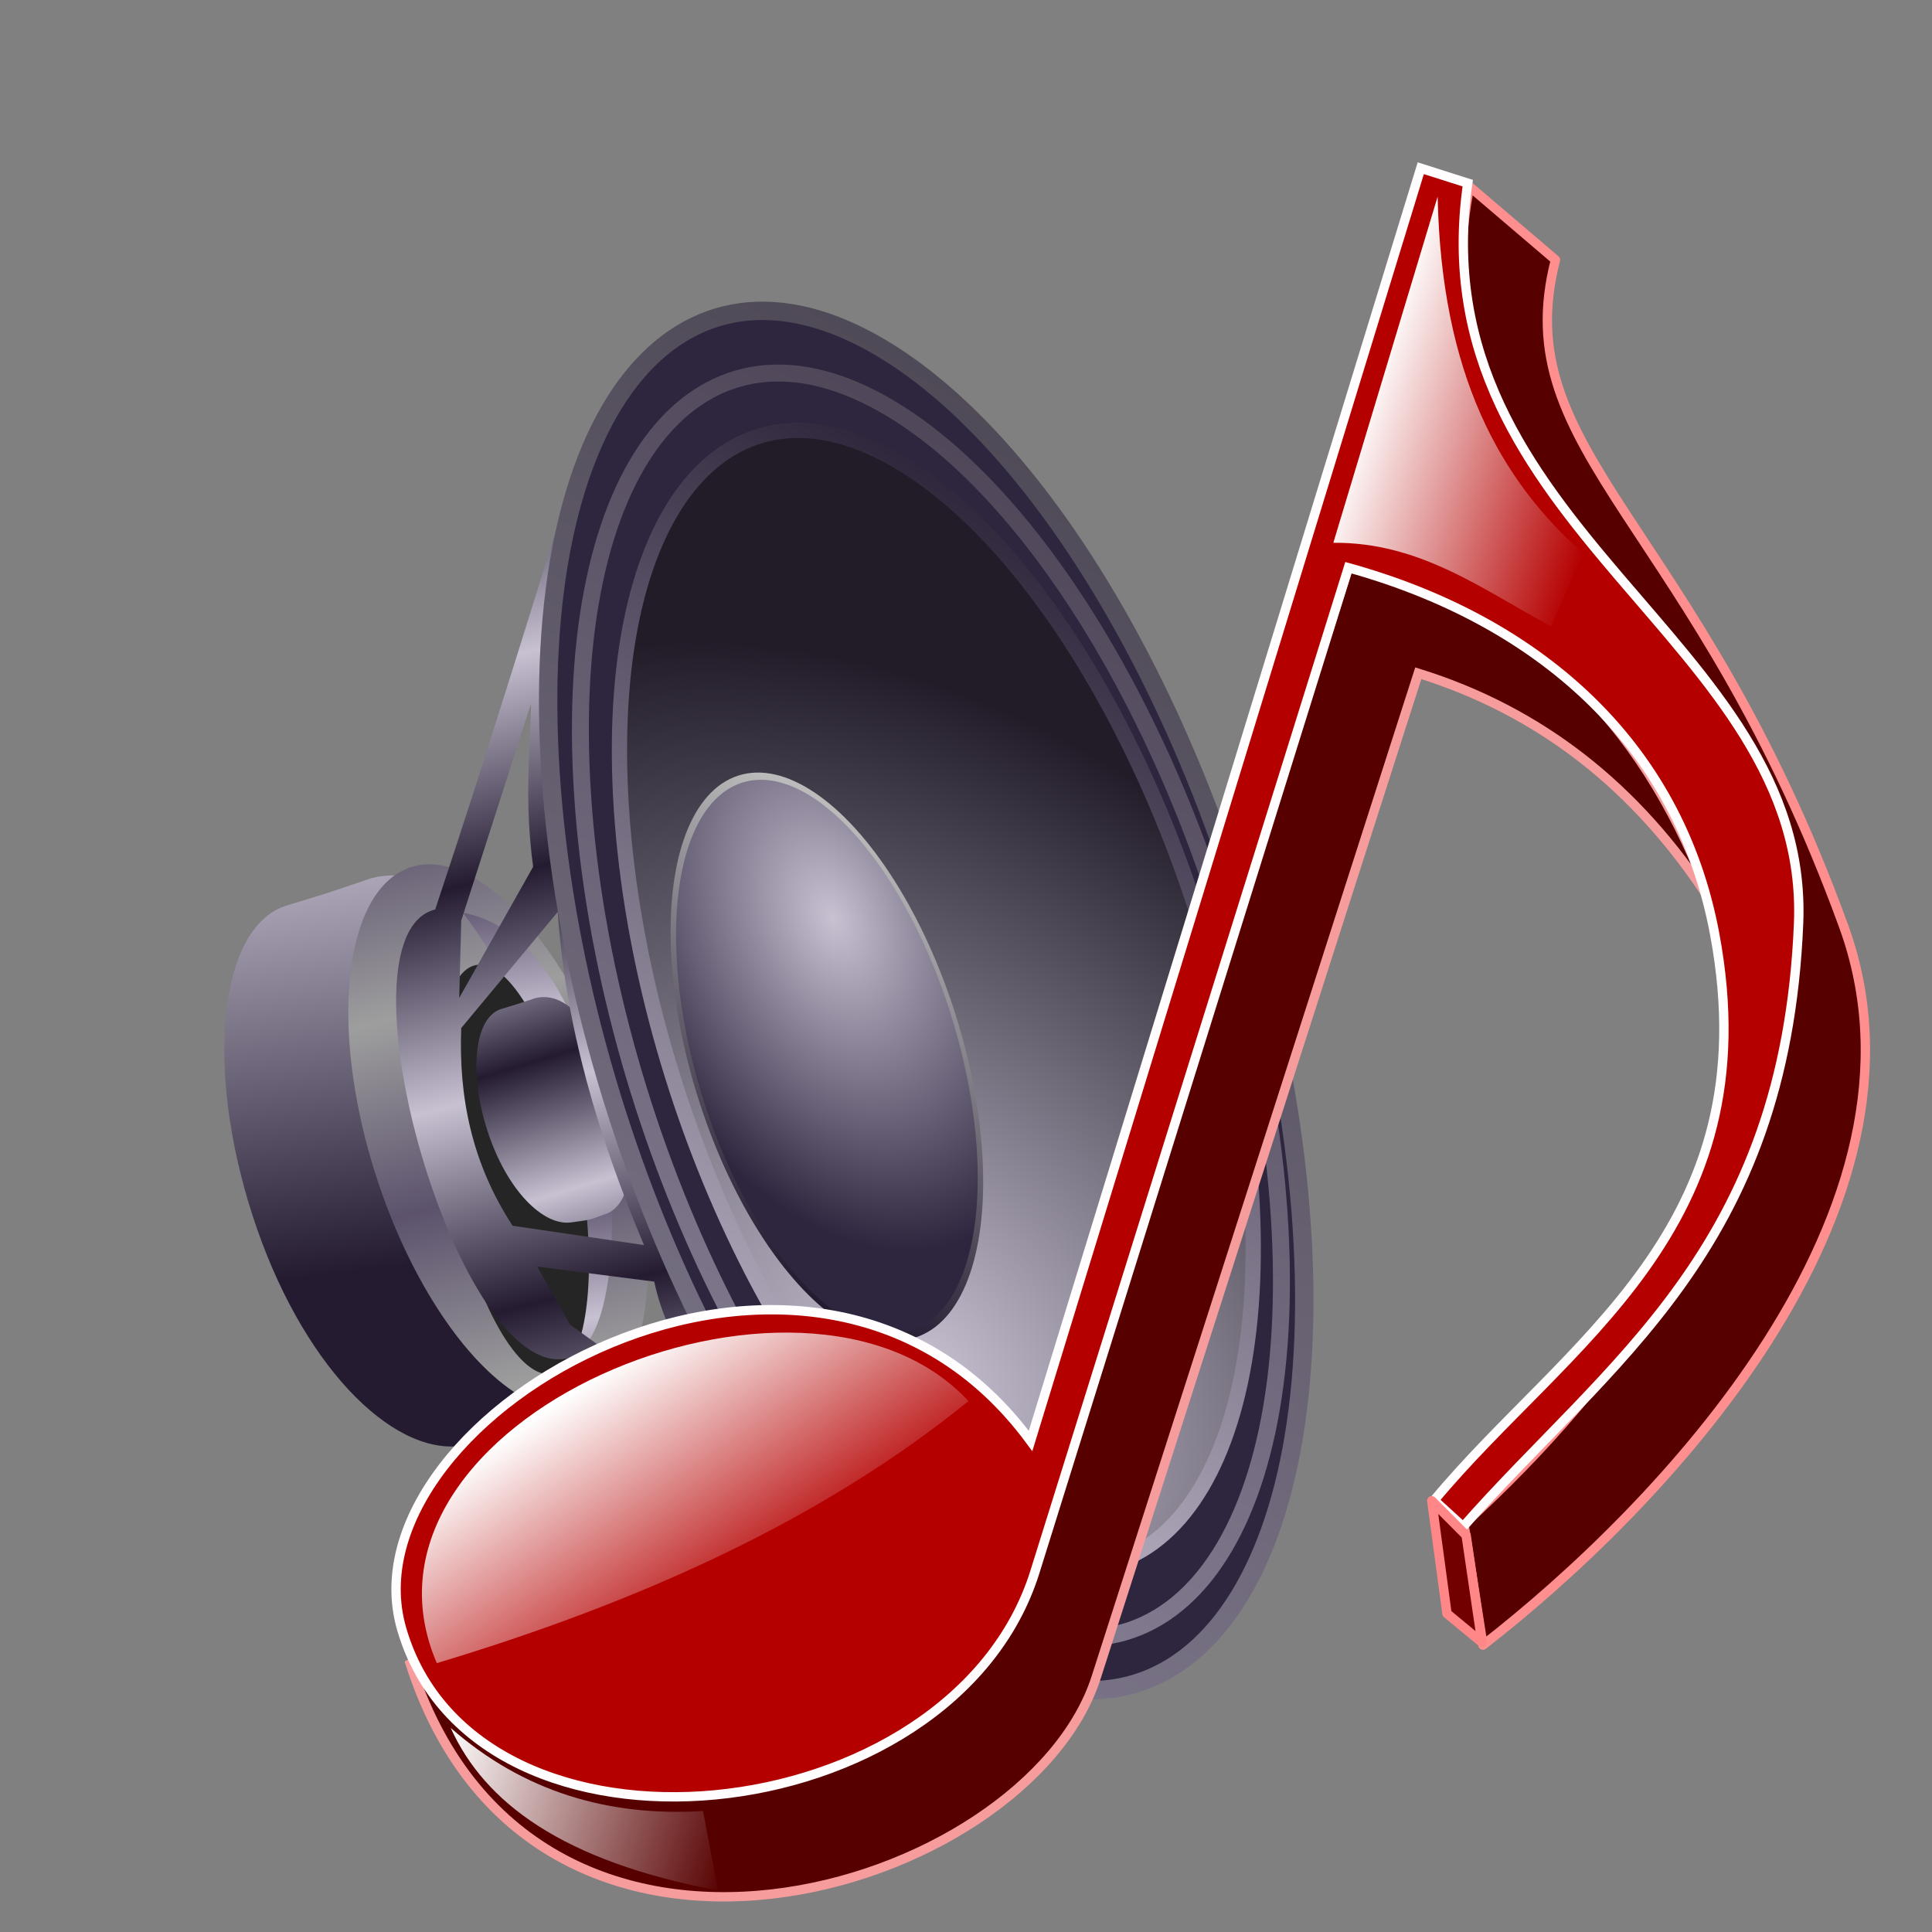 <?xml version="1.0" encoding="UTF-8" standalone="no"?>
<!-- Created with Inkscape (http://www.inkscape.org/) -->

<svg
   xmlns:dc="http://purl.org/dc/elements/1.1/"
   xmlns:cc="http://creativecommons.org/ns#"
   xmlns:rdf="http://www.w3.org/1999/02/22-rdf-syntax-ns#"
   xmlns:svg="http://www.w3.org/2000/svg"
   xmlns="http://www.w3.org/2000/svg"
   xmlns:xlink="http://www.w3.org/1999/xlink"
   xmlns:sodipodi="http://sodipodi.sourceforge.net/DTD/sodipodi-0.dtd"
   xmlns:inkscape="http://www.inkscape.org/namespaces/inkscape"
   id="svg2"
   sodipodi:version="0.32"
   inkscape:version="0.92.5 (2060ec1f9f, 2020-04-08)"
   width="256"
   height="256"
   version="1.0"
   sodipodi:docname="gmpc.svg">
  <rect width="100%" height="100%" fill="#808080" stroke="none"/>
  <defs
     id="defs5">
    <linearGradient
       inkscape:collect="always"
       id="linearGradient877">
      <stop
         style="stop-color:#241b31;stop-opacity:1;"
         offset="0"
         id="stop873" />
      <stop
         style="stop-color:#bbbbbb;stop-opacity:1"
         offset="1"
         id="stop875" />
    </linearGradient>
    <linearGradient
       inkscape:collect="always"
       id="linearGradient869">
      <stop
         style="stop-color:#5c526d;stop-opacity:1;"
         offset="0"
         id="stop865" />
      <stop
         style="stop-color:#9e9e9e;stop-opacity:1"
         offset="1"
         id="stop867" />
    </linearGradient>
    <linearGradient
       id="linearGradient863"
       inkscape:collect="always">
      <stop
         id="stop859"
         offset="0"
         style="stop-color:#c7c1d2;stop-opacity:1" />
      <stop
         id="stop861"
         offset="1"
         style="stop-color:#211c28;stop-opacity:1" />
    </linearGradient>
    <linearGradient
       inkscape:collect="always"
       id="linearGradient2812">
      <stop
         style="stop-color:#8a8298;stop-opacity:1"
         offset="0"
         id="stop2814" />
      <stop
         style="stop-color:#4b4354;stop-opacity:1"
         offset="1"
         id="stop2816" />
    </linearGradient>
    <linearGradient
       inkscape:collect="always"
       id="linearGradient2806">
      <stop
         style="stop-color:#7f788d;stop-opacity:1"
         offset="0"
         id="stop2808" />
      <stop
         style="stop-color:#4c4753;stop-opacity:1"
         offset="1"
         id="stop2810" />
    </linearGradient>
    <linearGradient
       inkscape:collect="always"
       id="linearGradient2786">
      <stop
         style="stop-color:#c7c1d2;stop-opacity:1;"
         offset="0"
         id="stop2788" />
      <stop
         style="stop-color:#2e253e;stop-opacity:1"
         offset="1"
         id="stop2790" />
    </linearGradient>
    <linearGradient
       id="linearGradient2778"
       inkscape:collect="always">
      <stop
         id="stop2780"
         offset="0"
         style="stop-color:#c7c1d2;stop-opacity:1" />
      <stop
         id="stop2782"
         offset="1"
         style="stop-color:#241b31;stop-opacity:1" />
    </linearGradient>
    <linearGradient
       inkscape:collect="always"
       id="linearGradient2762">
      <stop
         style="stop-color:#c7c1d2;stop-opacity:1"
         offset="0"
         id="stop2764" />
      <stop
         style="stop-color:#433855;stop-opacity:1"
         offset="1"
         id="stop2766" />
    </linearGradient>
    <linearGradient
       inkscape:collect="always"
       xlink:href="#linearGradient2778"
       id="linearGradient2776"
       x1="189.868"
       y1="183.363"
       x2="189.868"
       y2="8.614"
       gradientUnits="userSpaceOnUse"
       gradientTransform="matrix(0.724,0.435,8.251129e-2,1.245,27.3,-72.338)" />
    <radialGradient
       inkscape:collect="always"
       xlink:href="#linearGradient2786"
       id="radialGradient2792"
       cx="94.758"
       cy="81.711"
       fx="94.758"
       fy="81.711"
       r="28.001"
       gradientTransform="matrix(-1.6,0.573,-0.385,-1.075,277.862,115.639)"
       gradientUnits="userSpaceOnUse" />
    <linearGradient
       inkscape:collect="always"
       xlink:href="#linearGradient2812"
       id="linearGradient2798"
       gradientUnits="userSpaceOnUse"
       gradientTransform="matrix(0.8,0.482,9.175796e-2,1.385,12.843,-94.012)"
       x1="189.868"
       y1="183.363"
       x2="189.868"
       y2="8.614" />
    <linearGradient
       inkscape:collect="always"
       xlink:href="#linearGradient2806"
       id="linearGradient2802"
       gradientUnits="userSpaceOnUse"
       gradientTransform="matrix(0.863,0.519,0.1,1.512,0.715,-112.784)"
       x1="189.868"
       y1="183.363"
       x2="188.513"
       y2="11.275" />
    <radialGradient
       inkscape:collect="always"
       xlink:href="#linearGradient2762"
       id="radialGradient2804"
       cx="278.144"
       cy="139.167"
       fx="278.144"
       fy="139.167"
       r="72.902"
       gradientTransform="matrix(1.571,0.156,0.353,1.644,-319.33,-91.427)"
       gradientUnits="userSpaceOnUse" />
    <linearGradient
       inkscape:collect="always"
       xlink:href="#linearGradient2806"
       id="linearGradient1894"
       gradientUnits="userSpaceOnUse"
       gradientTransform="matrix(0.863,0.519,0.1,1.512,-4.125,-110.848)"
       x1="189.868"
       y1="183.363"
       x2="188.513"
       y2="11.275" />
    <linearGradient
       inkscape:collect="always"
       xlink:href="#linearGradient2778"
       id="linearGradient2791"
       x1="95.771"
       y1="30.472"
       x2="104.513"
       y2="206.397"
       gradientUnits="userSpaceOnUse" />
    <linearGradient
       inkscape:collect="always"
       xlink:href="#linearGradient2778"
       id="linearGradient2815"
       x1="59.674"
       y1="90.591"
       x2="66.114"
       y2="167.536"
       gradientUnits="userSpaceOnUse" />
    <linearGradient
       inkscape:collect="always"
       xlink:href="#linearGradient2778"
       id="linearGradient1909"
       gradientUnits="userSpaceOnUse"
       x1="59.674"
       y1="90.591"
       x2="66.114"
       y2="167.536"
       gradientTransform="matrix(0.805,-0.035,0.035,0.805,-153.177,38.14)" />
    <linearGradient
       inkscape:collect="always"
       xlink:href="#linearGradient2778"
       id="linearGradient1911"
       gradientUnits="userSpaceOnUse"
       x1="88.859"
       y1="138.458"
       x2="97.026"
       y2="172.705"
       gradientTransform="matrix(0.761,0,0,0.797,-156.865,38.429)"
       spreadMethod="reflect" />
    <linearGradient
       inkscape:collect="always"
       xlink:href="#linearGradient2806"
       id="linearGradient1913"
       gradientUnits="userSpaceOnUse"
       gradientTransform="matrix(0.695,0.418,0.081,1.218,-165.234,-51.218)"
       x1="189.868"
       y1="183.363"
       x2="188.513"
       y2="11.275" />
    <linearGradient
       inkscape:collect="always"
       xlink:href="#linearGradient2812"
       id="linearGradient1917"
       gradientUnits="userSpaceOnUse"
       gradientTransform="matrix(0.645,0.388,0.074,1.116,-155.043,-35.565)"
       x1="189.868"
       y1="183.363"
       x2="189.868"
       y2="8.614" />
    <radialGradient
       inkscape:collect="always"
       xlink:href="#linearGradient863"
       id="radialGradient1919"
       gradientUnits="userSpaceOnUse"
       gradientTransform="matrix(1.266,0.126,0.285,1.325,-421.977,-34.642)"
       cx="273.555"
       cy="140.829"
       fx="273.555"
       fy="140.829"
       r="72.902" />
    <linearGradient
       inkscape:collect="always"
       xlink:href="#linearGradient2778"
       id="linearGradient1921"
       gradientUnits="userSpaceOnUse"
       gradientTransform="matrix(0.583,0.351,0.066,1.003,-142.699,-19.263)"
       x1="189.868"
       y1="183.363"
       x2="189.868"
       y2="8.614" />
    <radialGradient
       inkscape:collect="always"
       xlink:href="#linearGradient2786"
       id="radialGradient1923"
       gradientUnits="userSpaceOnUse"
       gradientTransform="matrix(-1.38,0.747,-0.332,-1.4,90.181,205.605)"
       cx="94.758"
       cy="81.711"
       fx="94.758"
       fy="81.711"
       r="28.001" />
    <linearGradient
       inkscape:collect="always"
       xlink:href="#linearGradient869"
       id="linearGradient871"
       x1="32.794"
       y1="178.071"
       x2="34.89"
       y2="146.396"
       gradientUnits="userSpaceOnUse"
       spreadMethod="reflect"
       gradientTransform="matrix(0.806,0,0,0.806,-162.987,-17.221)" />
    <linearGradient
       inkscape:collect="always"
       xlink:href="#linearGradient877"
       id="linearGradient879"
       x1="156.618"
       y1="91.619"
       x2="152.473"
       y2="16.754"
       gradientUnits="userSpaceOnUse"
       gradientTransform="matrix(0.892,0,0,0.913,-213.554,132.469)" />
    <linearGradient
       id="linearGradient891"
       inkscape:collect="always">
      <stop
         id="stop887"
         offset="0"
         style="stop-color:#ffffff;stop-opacity:1" />
      <stop
         id="stop889"
         offset="1"
         style="stop-color:#ffffff;stop-opacity:0" />
    </linearGradient>
    <linearGradient
       gradientTransform="matrix(1.181,0.376,-0.376,1.181,65.486,-60.109)"
       gradientUnits="userSpaceOnUse"
       y2="274.819"
       x2="50.615"
       y1="269.939"
       x1="44.43"
       id="linearGradient893"
       xlink:href="#linearGradient891"
       inkscape:collect="always" />
    <linearGradient
       gradientTransform="matrix(1.181,0.376,-0.376,1.181,65.486,-60.109)"
       gradientUnits="userSpaceOnUse"
       y2="236.58"
       x2="63.656"
       y1="236.58"
       x1="56.409"
       id="linearGradient903"
       xlink:href="#linearGradient891"
       inkscape:collect="always" />
    <linearGradient
       gradientTransform="matrix(1.181,0.376,-0.376,1.181,65.486,-60.109)"
       gradientUnits="userSpaceOnUse"
       y2="282.199"
       x2="51.924"
       y1="282.199"
       x1="43.037"
       id="linearGradient913"
       xlink:href="#linearGradient891"
       inkscape:collect="always" />
    <linearGradient
       inkscape:collect="always"
       xlink:href="#linearGradient2762"
       id="linearGradient909"
       x1="-77.174"
       y1="178.682"
       x2="-79.879"
       y2="158.524"
       gradientUnits="userSpaceOnUse"
       spreadMethod="reflect" />
    <linearGradient
       inkscape:collect="always"
       xlink:href="#linearGradient2778"
       id="linearGradient921"
       gradientUnits="userSpaceOnUse"
       gradientTransform="matrix(0.321,-0.014,0.014,0.318,-104.522,103.978)"
       x1="65.516"
       y1="184.123"
       x2="51.562"
       y2="130.685"
       spreadMethod="reflect" />
  </defs>
  <sodipodi:namedview
     inkscape:window-height="1056"
     inkscape:window-width="1920"
     inkscape:pageshadow="2"
     inkscape:pageopacity="0"
     guidetolerance="10.0"
     gridtolerance="10.0"
     objecttolerance="10.0"
     borderopacity="1.0"
     bordercolor="#666666"
     pagecolor="#ff0000"
     id="base"
     width="256px"
     height="256px"
     inkscape:zoom="3.4726562"
     inkscape:cx="128"
     inkscape:cy="128"
     inkscape:window-x="0"
     inkscape:window-y="0"
     inkscape:current-layer="svg2"
     showgrid="false"
     inkscape:snap-to-guides="false"
     inkscape:snap-grids="false"
     inkscape:snap-others="false"
     inkscape:object-nodes="false"
     inkscape:snap-nodes="false"
     inkscape:snap-global="false"
     inkscape:window-maximized="1" />
  <g
     id="g933"
     transform="translate(157.516,-4.319)">
    <path
       sodipodi:nodetypes="cssssss"
       id="path2797"
       d="m -108.337,120.689 c -5.235,1.784 -5.026,1.754 -11.148,3.603 -8.962,2.707 -10.968,21.258 -4.588,41.023 6.38,19.765 18.421,31.833 27.7,30.589 7.657,-1.027 5.863,-0.866 11.571,-2.841 8.848,-3.061 10.969,-21.233 4.589,-40.998 -3.96,-9.601 -13.166,-35.158 -28.124,-31.376 z"
       style="opacity:1;fill:url(#linearGradient1909);fill-opacity:1;stroke:#261c8b;stroke-width:0;stroke-linecap:round;stroke-linejoin:round;stroke-miterlimit:4;stroke-dasharray:none;stroke-opacity:1"
       inkscape:connector-curvature="0" />
    <ellipse
       transform="rotate(-17.89)"
       id="path2793"
       style="opacity:1;fill:url(#linearGradient871);fill-opacity:1;stroke:#261c8b;stroke-width:0;stroke-linecap:round;stroke-linejoin:round;stroke-miterlimit:4;stroke-dasharray:none;stroke-opacity:1"
       cx="-134.711"
       cy="119.424"
       rx="16.961"
       ry="37.626" />
    <path
       sodipodi:nodetypes="ccc"
       inkscape:connector-curvature="0"
       id="path901"
       d="m -96.18,125.264 c 21.469,3.936 23.88,54.809 14.686,58.457 -0.968,-20.179 -1.067,-40.511 -14.686,-58.457 z"
       style="fill:url(#linearGradient909);fill-opacity:1;stroke:none;stroke-width:1px;stroke-linecap:butt;stroke-linejoin:miter;stroke-opacity:1" />
    <ellipse
       ry="27.446"
       rx="8.959"
       cy="107.407"
       cx="-124.381"
       style="opacity:1;fill:#252525;fill-opacity:1;stroke:#261c8b;stroke-width:0;stroke-linecap:round;stroke-linejoin:round;stroke-miterlimit:4;stroke-dasharray:none;stroke-opacity:1"
       id="ellipse911"
       transform="matrix(0.9,-0.436,0.21,0.978,0,0)" />
    <path
       inkscape:connector-curvature="0"
       style="opacity:1;fill:url(#linearGradient921);fill-opacity:1;stroke:#261c8b;stroke-width:0;stroke-linecap:round;stroke-linejoin:round;stroke-miterlimit:4;stroke-dasharray:none;stroke-opacity:1"
       d="m -86.627,136.586 c -2.089,0.705 -2.006,0.693 -4.449,1.423 -3.577,1.069 -4.377,8.397 -1.831,16.205 2.546,7.807 7.351,12.574 11.054,12.083 3.056,-0.406 2.34,-0.342 4.618,-1.122 3.531,-1.209 4.378,-8.387 1.831,-16.195 -1.58,-3.793 -5.254,-13.888 -11.224,-12.394 z"
       id="path919"
       sodipodi:nodetypes="cssssss" />
    <path
       inkscape:connector-curvature="0"
       id="path1896"
       d="m -80.243,63.111 c -7.509,23.915 -11.794,38.174 -19.606,61.72 -14.009,3.48 3.279,63.62 17.813,59.388 20.807,16.169 25.514,20.168 45.998,35.075 z m -6.903,34.416 c -0.144,6.847 -0.915,12.707 0.273,21.645 l -9.795,17.374 0.271,-10.254 z m 3.537,27.628 c 0.998,15.136 5.362,29.766 11.426,44.144 l -17.412,-2.563 c -5.438,-8.319 -7.157,-17.125 -6.802,-26.202 z m -2.722,46.994 15.508,1.994 c 1.678,8.117 7.353,15.397 12.515,22.785 l -23.67,-17.088 z"
       style="fill:url(#linearGradient1911);fill-opacity:1;fill-rule:evenodd;stroke:none;stroke-width:0.779px;stroke-linecap:butt;stroke-linejoin:miter;stroke-opacity:1" />
    <path
       style="fill:#2e253e;fill-opacity:1;stroke:url(#linearGradient1913);stroke-width:2.435;stroke-linecap:round;stroke-linejoin:round;stroke-miterlimit:4;stroke-dasharray:none;stroke-opacity:1"
       d="m 14.975,166.838 c 3.158,47.651 -16.574,72.91 -44.043,56.381 -27.469,-16.529 -52.326,-68.618 -55.483,-116.269 -3.158,-47.651 16.574,-72.91 44.043,-56.381 27.469,16.529 52.326,68.618 55.483,116.269 z"
       id="path1892"
       sodipodi:nodetypes="ccccc"
       inkscape:connector-curvature="0" />
    <path
       style="fill:#2e253e;fill-opacity:1;stroke:url(#linearGradient1917);stroke-width:2.244;stroke-linecap:round;stroke-linejoin:round;stroke-miterlimit:4;stroke-dasharray:none;stroke-opacity:1"
       d="m 11.982,165.314 c 2.891,43.633 -15.436,66.605 -40.909,51.277 -25.473,-15.328 -48.494,-63.18 -51.385,-106.813 -2.891,-43.633 15.436,-66.605 40.909,-51.277 25.473,15.328 48.494,63.18 51.385,106.813 z"
       id="path2794"
       sodipodi:nodetypes="ccccc"
       inkscape:connector-curvature="0" />
    <path
       sodipodi:nodetypes="ccccc"
       id="path1873"
       d="m 8.277,161.844 c 2.6,39.236 -13.982,59.832 -37.012,45.974 -23.031,-13.858 -43.833,-56.949 -46.432,-96.185 C -77.768,72.397 -61.186,51.801 -38.155,65.659 -15.125,79.517 5.677,122.608 8.277,161.844 Z"
       style="fill:url(#radialGradient1919);fill-opacity:1;stroke:url(#linearGradient1921);stroke-width:2.024;stroke-linecap:round;stroke-linejoin:round;stroke-miterlimit:4;stroke-dasharray:none;stroke-opacity:1"
       inkscape:connector-curvature="0" />
    <ellipse
       transform="matrix(0.85,0.527,0.064,0.998,0,0)"
       id="path2784"
       style="opacity:1;fill:url(#radialGradient1923);fill-opacity:1;stroke:url(#linearGradient879);stroke-width:0.848;stroke-linecap:round;stroke-linejoin:round;stroke-miterlimit:4;stroke-dasharray:none;stroke-opacity:1"
       cx="-70.084"
       cy="181.611"
       rx="23.793"
       ry="35.038" />
  </g>
  <g
     transform="matrix(3.78,0,0,3.78,18.934,-860.17)"
     id="layer1"
     inkscape:label="Layer 1">
    <path
       sodipodi:nodetypes="ccsccsc"
       inkscape:connector-curvature="0"
       id="path883"
       d="m 46.505,234.099 3.012,2.569 c -1.751,6.777 4.941,9.17 10.103,23.361 3.62,9.952 -6.526,20.452 -12.645,25.197 l -0.666,-4.242 c 5.735,-5.255 9.212,-10.709 9.732,-16.35 1.181,-12.831 -11.86,-18.715 -9.535,-30.535 z"
       style="fill:#570000;fill-opacity:1;stroke:#ff8e8e;stroke-width:0.328px;stroke-linecap:butt;stroke-linejoin:round;stroke-opacity:1" />
    <path
       sodipodi:nodetypes="csccccc"
       inkscape:connector-curvature="0"
       id="path881"
       d="m 9.33,285.751 c 4.214,13.505 21.663,8.164 24.087,0.605 l 11.291,-35.198 c 4.247,1.321 7.669,3.979 10.253,7.995 -2.099,-5.717 -5.805,-10.116 -12.616,-11.97 l -11.548,36.325 c -3.556,7.414 -15.997,8.667 -21.467,2.243 z"
       style="fill:#570000;fill-opacity:1;stroke:#f69c9c;stroke-width:0.328px;stroke-linecap:butt;stroke-linejoin:miter;stroke-opacity:1" />
    <path
       sodipodi:nodetypes="ccsccscsscc"
       inkscape:connector-curvature="0"
       id="path879"
       d="m 44.795,233.455 1.647,0.524 c -1.759,12.14 12.01,15.964 11.597,25.952 -0.474,11.464 -6.673,15.365 -11.76,21.146 l -1.015,-0.927 c 4.597,-5.53 11.765,-9.483 9.835,-19.844 -1.267,-6.799 -6.334,-11.046 -12.841,-12.847 l -10.987,35.194 c -2.888,9.25 -19.604,10.94 -22.199,2.01 -2.189,-7.533 14.391,-17 22.044,-6.593 z"
       style="fill:#b50000;fill-opacity:1;stroke:#fffdfd;stroke-width:0.328px;stroke-linecap:butt;stroke-linejoin:miter;stroke-opacity:1" />
    <path
       sodipodi:nodetypes="ccc"
       inkscape:connector-curvature="0"
       id="path885"
       d="m 10.303,285.859 c -3.651,-8.509 12.849,-15.419 18.637,-9.187 -5.099,4.145 -11.489,7.035 -18.637,9.187 z"
       style="fill:url(#linearGradient893);fill-opacity:1;stroke:none;stroke-width:0.328px;stroke-linecap:butt;stroke-linejoin:miter;stroke-opacity:1" />
    <path
       sodipodi:nodetypes="ccccc"
       inkscape:connector-curvature="0"
       id="path895"
       d="m 41.73,246.585 c 3.056,-0.024 5.243,1.65 7.632,2.93 l 1.118,-2.566 c -2.903,-2.571 -4.963,-6.259 -5.093,-12.5 z"
       style="fill:url(#linearGradient903);fill-opacity:1;stroke:none;stroke-width:0.328px;stroke-linecap:butt;stroke-linejoin:miter;stroke-opacity:1" />
    <path
       sodipodi:nodetypes="cccc"
       inkscape:connector-curvature="0"
       id="path905"
       d="m 10.79,288.129 c 2.547,2.235 5.524,3.117 8.846,2.913 l 0.525,2.786 c -5.45,-1.029 -8.183,-3.075 -9.371,-5.699 z"
       style="fill:url(#linearGradient913);fill-opacity:1;stroke:none;stroke-width:0.328px;stroke-linecap:butt;stroke-linejoin:miter;stroke-opacity:1" />
    <path
       sodipodi:nodetypes="ccccc"
       inkscape:connector-curvature="0"
       id="path915"
       d="m 45.18,280.166 1.205,1.211 0.553,3.756 -1.224,-1.013 z"
       style="fill:#730000;fill-opacity:1;stroke:#ff8787;stroke-width:0.328;stroke-linecap:butt;stroke-linejoin:round;stroke-miterlimit:4;stroke-dasharray:none;stroke-opacity:1" />
  </g>
</svg>
